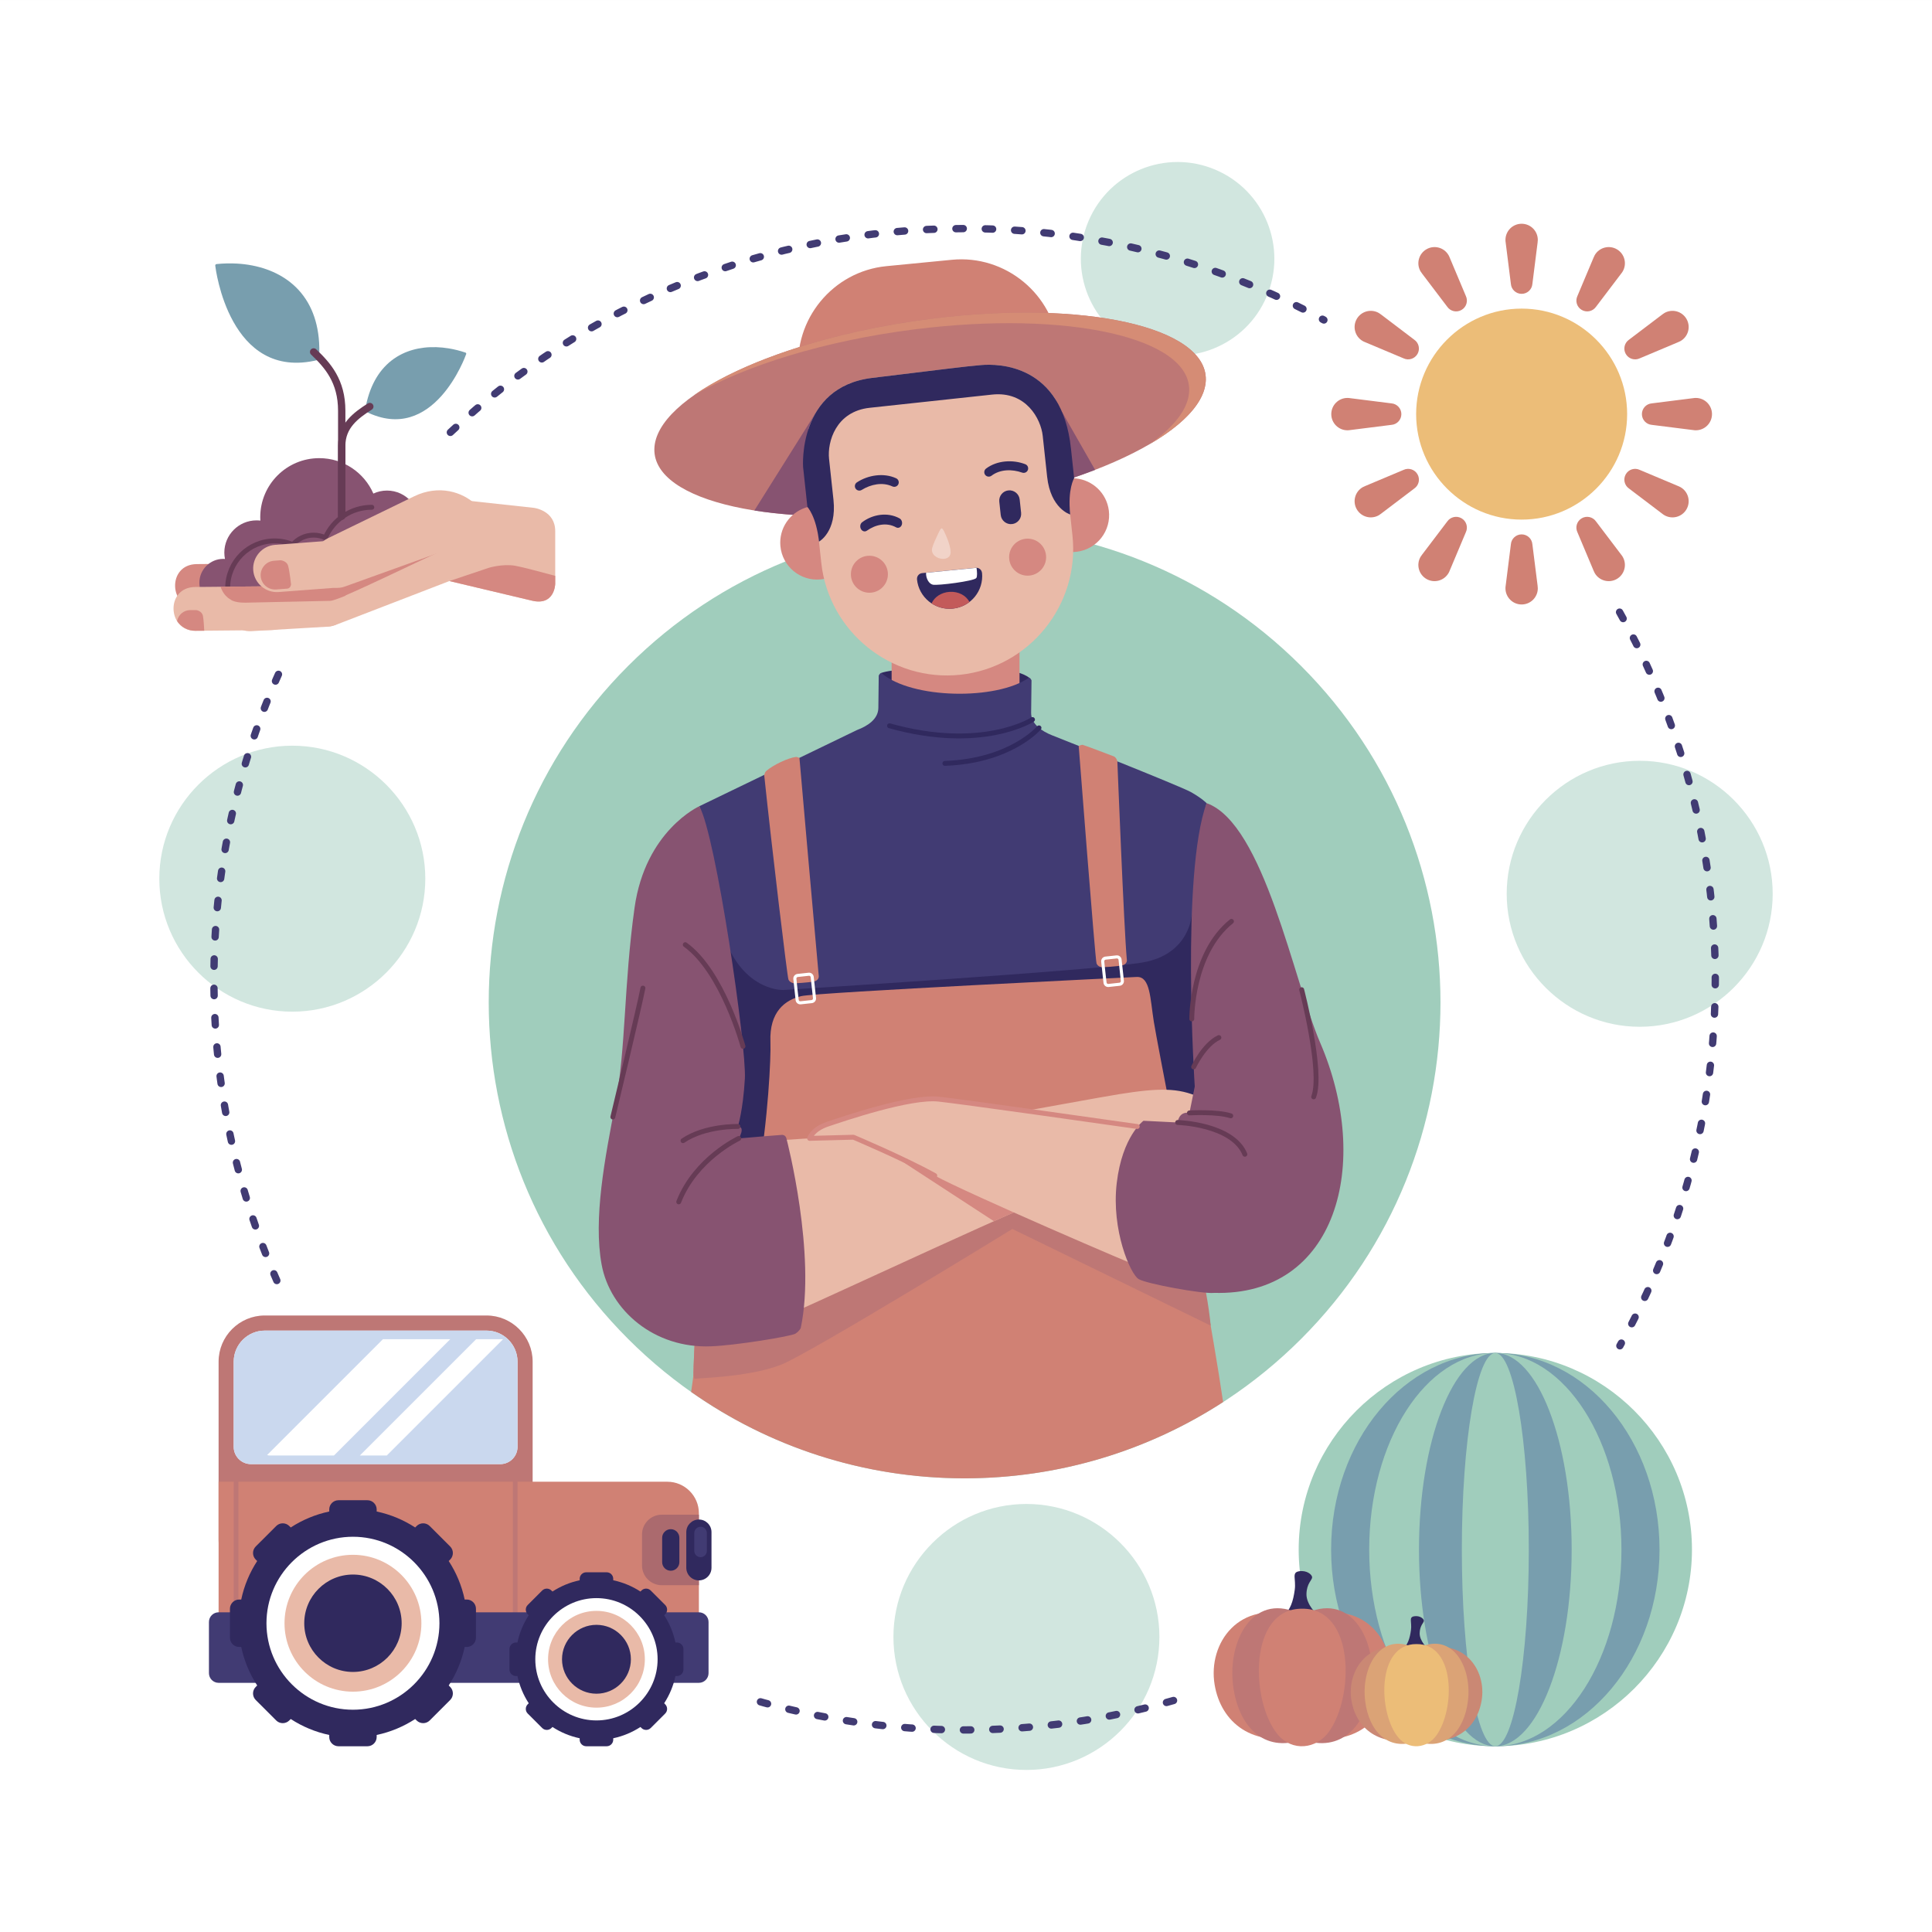 <svg width="329" height="329" viewBox="0 0 329 329" fill="none" xmlns="http://www.w3.org/2000/svg">
<rect x="0" y="0" width="329" height="329" fill="#808080" stroke="none"/>
<g clip-path="url(#clip0_8_253)">
<path d="M329 0.001H0V329.001H329V0.001Z" fill="white"/>
<path fill-rule="evenodd" clip-rule="evenodd" d="M49.776 172.277C62.25 172.277 72.424 162.104 72.424 149.63C72.424 137.156 62.25 126.982 49.776 126.982C37.303 126.982 27.129 137.156 27.129 149.63C27.129 162.104 37.303 172.277 49.776 172.277Z" fill="#D1E6DF"/>
<path fill-rule="evenodd" clip-rule="evenodd" d="M174.788 301.404C187.263 301.404 197.437 291.232 197.437 278.757C197.437 266.285 187.263 256.11 174.788 256.11C162.315 256.11 152.142 266.285 152.142 278.757C152.142 291.232 162.315 301.404 174.788 301.404Z" fill="#D1E6DF"/>
<path fill-rule="evenodd" clip-rule="evenodd" d="M279.223 174.85C291.698 174.85 301.871 164.676 301.871 152.202C301.871 139.728 291.698 129.554 279.223 129.554C266.751 129.554 256.576 139.728 256.576 152.202C256.576 164.676 266.751 174.85 279.223 174.85Z" fill="#D1E6DF"/>
<path d="M215.709 50.475C219.25 42.093 215.325 32.429 206.943 28.889C198.562 25.348 188.897 29.273 185.357 37.655C181.817 46.036 185.742 55.701 194.123 59.241C202.505 62.781 212.169 58.857 215.709 50.475Z" fill="#D1E6DF"/>
<path fill-rule="evenodd" clip-rule="evenodd" d="M259.119 88.485C269.015 88.485 277.086 80.414 277.086 70.519C277.086 60.624 269.015 52.553 259.119 52.553C249.225 52.553 241.154 60.624 241.154 70.519C241.154 80.414 249.225 88.485 259.119 88.485Z" fill="#ECBD78"/>
<path fill-rule="evenodd" clip-rule="evenodd" d="M260.949 48.353C260.873 49.297 260.083 50.039 259.119 50.039C258.156 50.039 257.365 49.297 257.289 48.353L256.403 41.318C256.378 41.168 256.364 41.014 256.364 40.857C256.364 39.336 257.598 38.103 259.119 38.103C260.641 38.103 261.873 39.336 261.873 40.857C261.873 41.014 261.86 41.168 261.836 41.318L260.949 48.353Z" fill="#D08174"/>
<path fill-rule="evenodd" clip-rule="evenodd" d="M260.949 92.686C260.873 91.742 260.083 91 259.119 91C258.156 91 257.365 91.742 257.289 92.686L256.403 99.721C256.378 99.87 256.364 100.025 256.364 100.181C256.364 101.703 257.598 102.936 259.119 102.936C260.641 102.936 261.873 101.703 261.873 100.181C261.873 100.025 261.86 99.87 261.836 99.721L260.949 92.686Z" fill="#D08174"/>
<path fill-rule="evenodd" clip-rule="evenodd" d="M271.788 52.237C271.25 53.017 270.195 53.264 269.36 52.782C268.525 52.3 268.212 51.263 268.618 50.407L271.368 43.872C271.422 43.729 271.487 43.589 271.565 43.453C272.326 42.136 274.011 41.684 275.328 42.446C276.646 43.206 277.097 44.891 276.337 46.208C276.257 46.344 276.17 46.471 276.072 46.588L271.788 52.237Z" fill="#D08174"/>
<path fill-rule="evenodd" clip-rule="evenodd" d="M249.62 90.632C250.026 89.775 249.714 88.738 248.879 88.256C248.044 87.775 246.99 88.023 246.451 88.802L242.166 94.451C242.07 94.568 241.98 94.695 241.901 94.831C241.142 96.149 241.593 97.833 242.911 98.594C244.229 99.354 245.911 98.903 246.673 97.585C246.753 97.449 246.817 97.309 246.871 97.167L249.62 90.632Z" fill="#D08174"/>
<path fill-rule="evenodd" clip-rule="evenodd" d="M279.232 61.021C278.375 61.427 277.337 61.114 276.855 60.279C276.374 59.444 276.622 58.39 277.4 57.851L283.05 53.566C283.167 53.47 283.294 53.382 283.43 53.303C284.748 52.543 286.431 52.994 287.193 54.311C287.954 55.629 287.502 57.314 286.185 58.074C286.048 58.153 285.908 58.218 285.767 58.271L279.232 61.021Z" fill="#D08174"/>
<path fill-rule="evenodd" clip-rule="evenodd" d="M240.838 83.188C241.617 82.649 241.864 81.594 241.383 80.76C240.901 79.925 239.862 79.612 239.008 80.018L232.473 82.768C232.33 82.821 232.19 82.887 232.054 82.965C230.736 83.726 230.285 85.411 231.045 86.728C231.806 88.046 233.491 88.497 234.809 87.736C234.944 87.658 235.07 87.569 235.188 87.472L240.838 83.188Z" fill="#D08174"/>
<path fill-rule="evenodd" clip-rule="evenodd" d="M281.285 72.35C280.342 72.273 279.6 71.484 279.6 70.52C279.6 69.556 280.342 68.766 281.285 68.69L288.32 67.804C288.47 67.779 288.623 67.765 288.781 67.765C290.303 67.765 291.535 68.998 291.535 70.52C291.535 72.041 290.302 73.274 288.781 73.274C288.623 73.274 288.47 73.261 288.32 73.235L281.285 72.35Z" fill="#D08174"/>
<path fill-rule="evenodd" clip-rule="evenodd" d="M236.952 72.35C237.896 72.273 238.638 71.484 238.638 70.52C238.638 69.556 237.895 68.766 236.952 68.69L229.918 67.804C229.768 67.779 229.613 67.765 229.456 67.765C227.936 67.765 226.703 68.998 226.703 70.52C226.703 72.041 227.936 73.274 229.456 73.274C229.613 73.274 229.769 73.261 229.918 73.235L236.952 72.35Z" fill="#D08174"/>
<path fill-rule="evenodd" clip-rule="evenodd" d="M277.4 83.188C276.621 82.649 276.374 81.594 276.855 80.76C277.337 79.925 278.375 79.612 279.231 80.018L285.767 82.768C285.908 82.821 286.048 82.887 286.185 82.965C287.502 83.726 287.954 85.411 287.193 86.728C286.433 88.046 284.747 88.497 283.43 87.736C283.294 87.658 283.167 87.569 283.05 87.472L277.4 83.188Z" fill="#D08174"/>
<path fill-rule="evenodd" clip-rule="evenodd" d="M239.007 61.021C239.862 61.427 240.9 61.114 241.382 60.279C241.862 59.444 241.616 58.39 240.837 57.851L235.188 53.566C235.069 53.47 234.943 53.382 234.809 53.303C233.49 52.543 231.805 52.993 231.044 54.311C230.285 55.629 230.736 57.314 232.053 58.074C232.189 58.153 232.329 58.218 232.472 58.271L239.007 61.021Z" fill="#D08174"/>
<path fill-rule="evenodd" clip-rule="evenodd" d="M268.617 90.632C268.211 89.775 268.525 88.738 269.359 88.256C270.194 87.775 271.249 88.023 271.788 88.801L276.071 94.451C276.169 94.568 276.256 94.695 276.336 94.831C277.096 96.149 276.644 97.833 275.327 98.594C274.01 99.354 272.324 98.903 271.564 97.585C271.486 97.449 271.421 97.309 271.367 97.167L268.617 90.632Z" fill="#D08174"/>
<path fill-rule="evenodd" clip-rule="evenodd" d="M246.451 52.237C246.99 53.017 248.045 53.264 248.879 52.782C249.714 52.3 250.027 51.263 249.621 50.407L246.872 43.872C246.818 43.729 246.753 43.589 246.674 43.453C245.912 42.136 244.229 41.684 242.912 42.446C241.593 43.206 241.143 44.891 241.902 46.208C241.981 46.344 242.07 46.471 242.166 46.588L246.451 52.237Z" fill="#D08174"/>
<path fill-rule="evenodd" clip-rule="evenodd" d="M82.853 224.015H45.076C40.758 224.015 37.225 227.548 37.225 231.865V262.206C37.225 266.524 40.758 270.057 45.076 270.057H82.853C87.171 270.057 90.703 266.524 90.703 262.206V231.865C90.703 227.548 87.171 224.015 82.853 224.015ZM82.853 226.589C85.749 226.589 88.129 228.969 88.129 231.865V244.819V246.393C88.129 248.005 86.811 249.324 85.198 249.324H42.73C41.118 249.324 39.799 248.005 39.799 246.393V244.819V231.865C39.799 228.97 42.178 226.589 45.076 226.589H82.853ZM87.819 263.979C87.086 266.014 85.128 267.484 82.853 267.484H45.076C42.8 267.484 40.843 266.014 40.109 263.979H87.819Z" fill="#BE7775"/>
<path fill-rule="evenodd" clip-rule="evenodd" d="M113.65 252.325H37.225V257.691V270.484V278.419C37.225 281.369 39.639 283.783 42.589 283.783H113.65C116.6 283.783 119.013 281.369 119.013 278.419V257.691C119.014 254.739 116.6 252.325 113.65 252.325Z" fill="#D08174"/>
<path fill-rule="evenodd" clip-rule="evenodd" d="M88.129 251.286H87.332V283.784H88.129V251.286ZM40.597 251.286H39.799V282.968C40.053 283.129 40.319 283.269 40.597 283.385V251.286Z" fill="#BE7775"/>
<path fill-rule="evenodd" clip-rule="evenodd" d="M119.014 269.947V257.935H112.688C110.841 257.935 109.329 259.447 109.329 261.296V266.586C109.329 268.434 110.841 269.946 112.688 269.946H119.014V269.947Z" fill="#AB6A6E"/>
<path fill-rule="evenodd" clip-rule="evenodd" d="M119.014 274.558H37.226C36.321 274.558 35.581 275.299 35.581 276.202V284.926C35.581 285.829 36.321 286.57 37.226 286.57H119.014C119.919 286.57 120.658 285.829 120.658 284.926V276.202C120.658 275.299 119.919 274.558 119.014 274.558Z" fill="#413B73"/>
<path fill-rule="evenodd" clip-rule="evenodd" d="M98.714 269.104C97.035 269.459 95.47 270.12 94.079 271.024L93.903 270.849C93.469 270.416 92.762 270.416 92.329 270.849L89.862 273.315C89.429 273.747 89.429 274.455 89.862 274.889L90.038 275.064C89.132 276.455 88.47 278.022 88.115 279.701H87.869C87.257 279.701 86.757 280.201 86.757 280.813V284.3C86.757 284.913 87.257 285.413 87.869 285.413H88.116C88.471 287.091 89.133 288.658 90.038 290.048L89.862 290.223C89.429 290.656 89.429 291.364 89.862 291.798L92.329 294.264C92.761 294.696 93.469 294.696 93.903 294.264L94.079 294.087C95.47 294.994 97.035 295.655 98.714 296.009V296.257C98.714 296.868 99.215 297.369 99.826 297.369H103.314C103.926 297.369 104.427 296.867 104.427 296.257V296.009C106.104 295.655 107.67 294.994 109.062 294.087L109.238 294.264C109.671 294.696 110.378 294.696 110.811 294.264L113.277 291.798C113.71 291.365 113.71 290.657 113.277 290.225L113.102 290.048C114.007 288.658 114.668 287.091 115.023 285.413H115.27C115.882 285.413 116.383 284.913 116.383 284.3V280.813C116.383 280.2 115.882 279.701 115.27 279.701H115.022C114.668 278.022 114.007 276.455 113.101 275.065L113.277 274.889C113.71 274.456 113.71 273.748 113.277 273.315L110.811 270.849C110.378 270.416 109.671 270.416 109.238 270.849L109.062 271.024C107.67 270.12 106.104 269.459 104.427 269.104V268.856C104.427 268.244 103.926 267.745 103.314 267.745H99.826C99.214 267.745 98.714 268.245 98.714 268.856V269.104Z" fill="#30295E"/>
<path fill-rule="evenodd" clip-rule="evenodd" d="M101.57 292.971C107.306 292.971 111.984 288.293 111.984 282.556C111.984 276.821 107.306 272.143 101.57 272.143C95.834 272.143 91.157 276.821 91.157 282.556C91.157 288.293 95.835 292.971 101.57 292.971Z" fill="white"/>
<path fill-rule="evenodd" clip-rule="evenodd" d="M101.57 274.316C97.019 274.316 93.33 278.005 93.33 282.556C93.33 287.108 97.019 290.797 101.57 290.797C106.122 290.797 109.811 287.108 109.811 282.556C109.812 278.005 106.122 274.316 101.57 274.316Z" fill="#E9BAA8"/>
<path fill-rule="evenodd" clip-rule="evenodd" d="M101.57 288.422C104.8 288.422 107.435 285.787 107.435 282.556C107.435 279.327 104.8 276.692 101.57 276.692C98.34 276.692 95.705 279.327 95.705 282.556C95.705 285.787 98.34 288.422 101.57 288.422Z" fill="#30295E"/>
<path fill-rule="evenodd" clip-rule="evenodd" d="M56.065 257.395C53.691 257.898 51.477 258.832 49.509 260.113L49.261 259.865C48.648 259.252 47.647 259.252 47.036 259.865L43.547 263.353C42.935 263.964 42.935 264.965 43.547 265.577L43.797 265.826C42.515 267.793 41.58 270.008 41.078 272.382H40.73C39.864 272.382 39.156 273.09 39.156 273.955V278.889C39.156 279.754 39.863 280.461 40.73 280.461H41.078C41.581 282.834 42.516 285.049 43.797 287.018L43.547 287.266C42.935 287.878 42.935 288.878 43.547 289.49L47.036 292.978C47.647 293.59 48.648 293.59 49.261 292.978L49.509 292.729C51.477 294.01 53.69 294.945 56.065 295.447V295.797C56.065 296.662 56.772 297.37 57.638 297.37H62.571C63.436 297.37 64.144 296.662 64.144 295.797V295.447C66.517 294.945 68.731 294.01 70.7 292.729L70.949 292.978C71.56 293.59 72.561 293.59 73.173 292.978L76.661 289.49C77.273 288.878 77.273 287.878 76.661 287.266L76.412 287.018C77.694 285.05 78.629 282.835 79.13 280.461H79.479C80.344 280.461 81.052 279.754 81.052 278.889V273.955C81.052 273.09 80.345 272.382 79.479 272.382H79.129C78.628 270.008 77.693 267.795 76.412 265.826L76.661 265.577C77.273 264.965 77.273 263.964 76.661 263.353L73.173 259.865C72.561 259.252 71.56 259.252 70.949 259.865L70.7 260.113C68.732 258.832 66.518 257.898 64.144 257.395V257.047C64.144 256.181 63.437 255.474 62.571 255.474H57.638C56.773 255.474 56.065 256.18 56.065 257.047V257.395Z" fill="#30295E"/>
<path fill-rule="evenodd" clip-rule="evenodd" d="M60.104 291.149C68.216 291.149 74.832 284.532 74.832 276.421C74.832 268.309 68.216 261.694 60.104 261.694C51.992 261.694 45.376 268.309 45.376 276.421C45.376 284.532 51.992 291.149 60.104 291.149Z" fill="white"/>
<path fill-rule="evenodd" clip-rule="evenodd" d="M60.104 264.767C53.668 264.767 48.45 269.985 48.45 276.421C48.45 282.856 53.668 288.074 60.104 288.074C66.54 288.074 71.758 282.856 71.758 276.421C71.758 269.985 66.54 264.767 60.104 264.767Z" fill="#E9BAA8"/>
<path fill-rule="evenodd" clip-rule="evenodd" d="M60.104 284.715C64.672 284.715 68.398 280.988 68.398 276.421C68.398 271.853 64.672 268.128 60.104 268.128C55.536 268.128 51.81 271.853 51.81 276.421C51.81 280.988 55.535 284.715 60.104 284.715Z" fill="#30295E"/>
<path fill-rule="evenodd" clip-rule="evenodd" d="M119.014 258.758C120.194 258.758 121.16 259.722 121.16 260.902V266.98C121.16 268.158 120.194 269.125 119.014 269.125H119.014C117.835 269.125 116.869 268.158 116.869 266.98V260.902C116.869 259.722 117.835 258.758 119.014 258.758Z" fill="#30295E"/>
<path fill-rule="evenodd" clip-rule="evenodd" d="M119.3 259.992C119.89 259.992 120.373 260.474 120.373 261.064V264.101C120.373 264.69 119.89 265.173 119.301 265.173C118.71 265.173 118.228 264.691 118.228 264.101V261.064C118.228 260.475 118.71 259.992 119.3 259.992Z" fill="#413B73"/>
<path fill-rule="evenodd" clip-rule="evenodd" d="M114.224 260.403C115.03 260.403 115.689 261.062 115.689 261.868V266.017C115.689 266.823 115.03 267.481 114.224 267.481C113.419 267.481 112.759 266.823 112.759 266.017V261.868C112.759 261.062 113.419 260.403 114.224 260.403Z" fill="#30295E"/>
<path fill-rule="evenodd" clip-rule="evenodd" d="M88.129 246.392C88.129 248.005 86.811 249.323 85.198 249.323H42.73C41.118 249.323 39.799 248.005 39.799 246.392V244.819V231.864C39.799 228.969 42.178 226.588 45.076 226.588H82.853C85.749 226.588 88.129 228.968 88.129 231.864V244.819V246.392Z" fill="#CAD8EE"/>
<path fill-rule="evenodd" clip-rule="evenodd" d="M45.484 247.78C45.633 247.831 45.791 247.858 45.956 247.858H56.868L76.674 228.052H65.21L45.484 247.78ZM61.279 247.858L81.085 228.052H85.67L65.864 247.858H61.279Z" fill="white"/>
<path fill-rule="evenodd" clip-rule="evenodd" d="M254.637 297.369C273.082 297.369 288.124 282.326 288.124 263.882C288.124 245.439 273.083 230.396 254.637 230.396C236.194 230.396 221.152 245.439 221.152 263.882C221.152 282.326 236.194 297.369 254.637 297.369Z" fill="#A0CDBC"/>
<path fill-rule="evenodd" clip-rule="evenodd" d="M254.637 230.398C270.081 230.398 282.601 245.389 282.601 263.883C282.601 282.376 270.081 297.369 254.637 297.369C239.195 297.369 226.675 282.377 226.675 263.883C226.675 245.389 239.196 230.398 254.637 230.398Z" fill="#789EAE"/>
<path fill-rule="evenodd" clip-rule="evenodd" d="M254.637 297.369C266.467 297.369 276.115 282.326 276.115 263.882C276.115 245.439 266.468 230.396 254.637 230.396C242.809 230.396 233.161 245.439 233.161 263.882C233.161 282.326 242.809 297.369 254.637 297.369Z" fill="#A0CDBC"/>
<path fill-rule="evenodd" clip-rule="evenodd" d="M254.637 297.369C261.798 297.369 267.64 282.326 267.64 263.882C267.64 245.439 261.798 230.396 254.637 230.396C247.478 230.396 241.638 245.439 241.638 263.882C241.638 282.326 247.478 297.369 254.637 297.369Z" fill="#789EAE"/>
<path fill-rule="evenodd" clip-rule="evenodd" d="M254.637 230.398C257.787 230.398 260.34 245.389 260.34 263.883C260.34 282.376 257.787 297.369 254.637 297.369C251.489 297.369 248.937 282.377 248.937 263.883C248.937 245.389 251.489 230.398 254.637 230.398Z" fill="#A0CDBC"/>
<path fill-rule="evenodd" clip-rule="evenodd" d="M224.273 274.913C224.273 274.913 222.44 273.269 222.477 271.452C222.515 269.637 223.429 269.084 223.441 268.613C223.454 268.142 222.521 267.357 221.215 267.571C219.91 267.784 220.733 268.856 220.481 270.731C220.229 272.604 219.752 274.218 218.472 275.191C217.192 276.163 224.273 274.913 224.273 274.913Z" fill="#30295E"/>
<path fill-rule="evenodd" clip-rule="evenodd" d="M221.76 275.816C221.558 275.691 221.155 275.471 220.5 275.262C211.071 272.269 205.657 279.771 206.837 286.874C207.913 293.355 213.377 297.742 221.76 295.547C230.143 297.742 235.609 293.355 236.685 286.874C237.865 279.771 232.452 272.27 223.021 275.262C222.367 275.471 221.962 275.691 221.76 275.816Z" fill="#D08174"/>
<path fill-rule="evenodd" clip-rule="evenodd" d="M221.761 275.178C221.921 275.042 222.24 274.809 222.757 274.587C230.201 271.393 234.475 279.399 233.543 286.977C232.694 293.893 228.379 298.572 221.761 296.229C215.144 298.572 210.83 293.892 209.979 286.977C209.049 279.399 213.323 271.392 220.767 274.587C221.283 274.809 221.603 275.042 221.761 275.178Z" fill="#BE7775"/>
<path fill-rule="evenodd" clip-rule="evenodd" d="M217.578 295.359C212.928 289.757 212.545 273.86 221.76 273.946C230.719 273.862 230.609 288.879 226.326 294.867C224.154 297.902 220.022 298.307 217.578 295.359Z" fill="#D08174"/>
<path fill-rule="evenodd" clip-rule="evenodd" d="M243.09 280.689C243.09 280.689 241.728 279.468 241.756 278.119C241.783 276.771 242.463 276.361 242.473 276.01C242.482 275.661 241.788 275.077 240.819 275.235C239.848 275.394 240.46 276.191 240.273 277.583C240.086 278.974 239.73 280.174 238.78 280.896C237.829 281.618 243.09 280.689 243.09 280.689Z" fill="#30295E"/>
<path fill-rule="evenodd" clip-rule="evenodd" d="M241.225 281.361C241.073 281.265 240.773 281.104 240.288 280.95C233.283 278.726 229.264 284.299 230.139 289.574C230.938 294.388 234.997 297.646 241.225 296.014C247.451 297.646 251.51 294.388 252.309 289.574C253.186 284.299 249.166 278.726 242.16 280.95C241.674 281.104 241.373 281.266 241.225 281.361Z" fill="#CA8874"/>
<path fill-rule="evenodd" clip-rule="evenodd" d="M241.225 280.886C241.343 280.784 241.579 280.611 241.964 280.447C247.494 278.073 250.668 284.02 249.976 289.648C249.346 294.787 246.139 298.263 241.225 296.521C236.308 298.262 233.104 294.786 232.473 289.648C231.781 284.019 234.955 278.073 240.485 280.447C240.869 280.611 241.106 280.784 241.225 280.886Z" fill="#DBA376"/>
<path fill-rule="evenodd" clip-rule="evenodd" d="M238.116 295.877C234.661 291.714 234.378 279.906 241.225 279.97C247.878 279.909 247.797 291.063 244.615 295.51C243.001 297.765 239.932 298.065 238.116 295.877Z" fill="#ECBD78"/>
<path d="M221.564 228.008C253.211 196.361 253.211 145.051 221.564 113.404C189.917 81.757 138.607 81.757 106.96 113.404C75.313 145.051 75.313 196.361 106.96 228.008C138.607 259.655 189.917 259.655 221.564 228.008Z" fill="#A0CDBC"/>
<path fill-rule="evenodd" clip-rule="evenodd" d="M150.943 45.324L162.092 44.239C171.202 43.352 179.381 50.079 180.27 59.19L182.894 86.141C183.781 95.251 177.053 103.43 167.942 104.318L156.793 105.403C147.682 106.291 139.503 99.563 138.616 90.452L135.992 63.501C135.104 54.392 141.832 46.211 150.943 45.324Z" fill="#D08174"/>
<path fill-rule="evenodd" clip-rule="evenodd" d="M158.697 54.271C132.765 57.525 111.603 67.463 111.43 76.467C111.257 85.47 132.139 90.132 158.071 86.877C184.003 83.623 205.166 73.686 205.338 64.682C205.51 55.678 184.629 51.017 158.697 54.271Z" fill="#BE7775"/>
<path fill-rule="evenodd" clip-rule="evenodd" d="M128.464 86.932C136.509 88.21 146.814 88.29 158.07 86.878C168.722 85.541 178.566 83.076 186.484 80.012L180.855 70.156L174.231 72.972L139.107 69.971L128.464 86.932Z" fill="#875371"/>
<path fill-rule="evenodd" clip-rule="evenodd" d="M150.065 114.592C150.065 114.592 152.068 113.875 154.897 114.185C157.725 114.495 172.049 114.185 172.049 114.185C172.049 114.185 174.152 114.556 175.239 115.391L175.114 117.079C175.114 117.079 165.856 120.249 165.601 120.249C165.345 120.249 153.385 119.398 153.385 119.398C153.385 119.398 149.81 117.44 150.065 114.592Z" fill="#30295E"/>
<path d="M173.614 109.452H151.835V125.058H173.614V109.452Z" fill="#D58881"/>
<path fill-rule="evenodd" clip-rule="evenodd" d="M179.129 125.204C179.129 125.204 200.936 133.837 202.785 134.874C204.635 135.911 205.471 136.767 205.471 136.767C205.471 136.767 202.347 150.943 203.483 169.908C204.25 182.74 202.5 198.953 201.287 208.094H123.47C124.753 198.736 125.969 189.733 126.302 186.616C127.06 179.518 121.222 142.902 119.086 137.292L145.95 124.311C147.638 123.673 149.553 122.525 149.575 120.551C149.611 117.439 149.603 118.154 149.638 115.043C149.638 115.043 149.81 114.639 150.065 114.591C155.229 119.077 169.761 119.264 175.239 115.391C175.494 115.445 175.656 115.853 175.656 115.853C175.621 118.964 175.629 118.251 175.593 121.362C175.568 123.336 177.456 124.527 179.129 125.204Z" fill="#413B73"/>
<path fill-rule="evenodd" clip-rule="evenodd" d="M203.339 156.046C203.18 160.216 203.183 164.894 203.483 169.908C204.129 180.716 202.99 193.921 201.891 203.281C184.541 204.556 160.198 204.457 152.309 202.441C142.418 199.916 130.537 199.845 124.752 198.661C125.492 193.17 126.083 188.645 126.301 186.617C126.693 182.953 125.326 171.423 123.619 160.354C127.029 168.876 133.402 168.585 133.402 168.585C133.402 168.585 186.464 165.284 194.563 163.901C202.663 162.516 202.948 155.737 202.948 155.737L203.339 156.046Z" fill="#30295E"/>
<path fill-rule="evenodd" clip-rule="evenodd" d="M193.593 166.364C193.593 166.364 139.145 168.984 136.43 169.631C133.715 170.277 130.985 172.276 131.197 177.423C131.407 182.569 129.263 220.169 118.629 222.491C118.629 222.491 118.124 231.014 118.091 233.856C118.087 234.257 117.941 235.388 117.695 237.031C130.871 246.299 146.931 251.744 164.264 251.744C180.495 251.744 195.608 246.97 208.283 238.751C206.602 227.225 202.613 205.995 202.613 205.995C202.613 205.995 197.116 177.909 196.483 173.977C195.852 170.044 195.896 166.288 193.593 166.364Z" fill="#D08174"/>
<path fill-rule="evenodd" clip-rule="evenodd" d="M123.186 218.819C121.875 220.786 120.366 222.111 118.629 222.49C118.629 222.49 118.124 231.013 118.092 233.856C118.089 234.123 118.145 234.436 118.248 234.781C121.683 234.568 128.13 234.227 132.841 232.465C137.552 230.703 172.397 209.277 172.397 209.277L206.171 225.741C205.496 218.622 203.076 210.277 202.756 207.307L170.45 197.086L123.186 218.819Z" fill="#BE7775"/>
<path fill-rule="evenodd" clip-rule="evenodd" d="M130.454 194.285L131.993 194.251C131.993 194.251 139.577 193.586 145.332 193.655C151.085 193.727 183.849 187.404 190.562 186.33C197.276 185.257 200.674 185.209 204.235 186.85C207.796 188.491 204.091 198.805 204.091 198.805L197.372 206.171L194.994 205.012C194.994 205.012 184.148 202.636 181.845 202.744C179.543 202.853 138.167 222.276 135.719 223.196C133.272 224.115 130.454 194.285 130.454 194.285Z" fill="#E9BAA8"/>
<path fill-rule="evenodd" clip-rule="evenodd" d="M174.151 205.796C172.655 206.446 171.006 207.177 169.255 207.959L151.455 196.364L154.566 195.336L177.161 203.246L174.151 205.796Z" fill="#D58881"/>
<path fill-rule="evenodd" clip-rule="evenodd" d="M119.085 137.294C119.085 137.294 109.901 141.417 108.057 154.594C106.213 167.771 106.595 178.673 104.796 187.958C102.997 197.243 101.017 207.544 102.451 215.344C103.884 223.144 111.422 229.66 121.073 229.263C125.089 229.135 134.743 227.568 135.459 227.103C136.175 226.636 136.363 226.141 136.363 226.141C138.991 213.592 134.063 194.327 133.9 193.794C133.737 193.259 133.212 193.255 133.212 193.255C132.355 193.298 128.214 193.657 126.52 193.805C126.215 193.82 125.971 193.841 125.795 193.868C125.795 193.868 127.016 191.882 125.66 191.825C125.66 191.825 126.527 189.114 126.843 183.702C127.16 178.29 121.908 142.189 119.085 137.294Z" fill="#875371"/>
<path fill-rule="evenodd" clip-rule="evenodd" d="M194.881 192.008C194.881 192.008 164.71 187.701 159.842 187.17C154.975 186.64 143.551 190.552 140.94 191.428C138.327 192.303 137.867 193.851 137.867 193.851L145.333 193.655C145.333 193.655 153.936 197.286 159.181 200.188C164.428 203.092 193.793 215.749 194.872 216.031C195.951 216.316 194.881 192.008 194.881 192.008Z" fill="#E9BAA8"/>
<path fill-rule="evenodd" clip-rule="evenodd" d="M205.472 136.766C215.257 140.243 220.301 167.09 224.807 177.551C233.699 198.193 227.606 220.793 206.703 220.162L206.705 220.171C204.775 220.356 195.317 218.648 193.905 217.819C192.495 216.99 189.225 209.469 190.168 201.464C191.112 193.459 194.724 190.858 194.724 190.858L200.539 191.147C200.539 191.147 200.689 189.203 202.547 189.52L203.456 185.038C203.456 185.038 201.07 148.807 205.472 136.766Z" fill="#875371"/>
<path fill-rule="evenodd" clip-rule="evenodd" d="M190.275 129.654C190.275 129.654 191.402 158.19 191.882 163.339C191.882 163.339 192.076 164.153 191.127 164.38C190.177 164.605 187.671 164.712 187.671 164.712C187.671 164.712 186.96 164.67 186.73 164.058C186.501 163.447 183.691 127.018 183.691 127.018C183.691 127.018 184.168 126.818 184.37 126.837C184.574 126.856 189.73 128.828 189.73 128.828C189.73 128.828 190.133 129.036 190.275 129.654Z" fill="#D08174"/>
<path fill-rule="evenodd" clip-rule="evenodd" d="M136.136 129.054C136.217 130.039 138.937 160.995 139.414 166.077C139.414 166.077 139.607 166.892 138.658 167.118C137.708 167.345 135.202 167.451 135.202 167.451C135.202 167.451 134.467 167.343 134.262 166.796C134.057 166.251 131.434 144.365 130.133 131.955C130.252 131.774 130.224 131.516 130.468 131.301C131.628 130.278 134.193 129.064 135.545 128.896C135.729 128.872 135.996 129.038 136.136 129.054Z" fill="#D08174"/>
<path fill-rule="evenodd" clip-rule="evenodd" d="M135.809 165.848L137.701 165.642C137.916 165.621 138.121 165.688 138.278 165.814C138.437 165.942 138.547 166.129 138.571 166.347L138.963 169.946C138.987 170.163 138.919 170.371 138.791 170.529C138.664 170.687 138.475 170.799 138.258 170.822L136.358 171.029C136.143 171.049 135.938 170.983 135.781 170.856C135.623 170.729 135.512 170.541 135.488 170.324C135.368 169.122 135.22 167.92 135.095 166.717C135.074 166.503 135.141 166.298 135.268 166.142C135.395 165.982 135.584 165.872 135.801 165.849L135.809 165.848ZM137.737 166.166L135.85 166.373C135.78 166.382 135.718 166.419 135.676 166.471C135.635 166.521 135.613 166.59 135.618 166.66C135.732 167.856 135.87 169.079 136.012 170.274C136.021 170.344 136.057 170.405 136.111 170.448C136.161 170.489 136.229 170.512 136.299 170.506L138.202 170.3C138.275 170.292 138.339 170.254 138.383 170.2C138.426 170.146 138.449 170.075 138.441 170L138.048 166.396C138.038 166.326 138.001 166.264 137.949 166.221C137.898 166.18 137.83 166.158 137.76 166.163L137.737 166.166Z" fill="white"/>
<path fill-rule="evenodd" clip-rule="evenodd" d="M188.236 162.896L190.128 162.69C190.342 162.669 190.548 162.736 190.705 162.863C190.863 162.99 190.973 163.178 190.998 163.395L191.39 166.992C191.414 167.21 191.346 167.418 191.217 167.576C191.092 167.735 190.902 167.846 190.684 167.869L188.785 168.076C188.57 168.097 188.366 168.029 188.208 167.903C188.05 167.776 187.939 167.588 187.915 167.371C187.797 166.169 187.648 164.967 187.523 163.766C187.501 163.551 187.569 163.346 187.694 163.189C187.822 163.031 188.01 162.92 188.228 162.896L188.236 162.896ZM190.164 163.214L188.278 163.42C188.207 163.43 188.145 163.467 188.104 163.519C188.062 163.57 188.039 163.637 188.043 163.708C188.159 164.905 188.298 166.126 188.438 167.321C188.449 167.391 188.485 167.453 188.537 167.495C188.588 167.536 188.657 167.559 188.727 167.554L190.629 167.347C190.702 167.339 190.765 167.302 190.809 167.247C190.852 167.193 190.876 167.123 190.868 167.048L190.475 163.445C190.465 163.375 190.429 163.313 190.376 163.271C190.325 163.229 190.257 163.206 190.187 163.212L190.164 163.214Z" fill="white"/>
<path d="M175.823 122.535C175.823 122.535 167.335 128.036 151.479 123.594" stroke="#30295E" stroke-width="0.833" stroke-miterlimit="2.613" stroke-linecap="round" stroke-linejoin="round"/>
<path d="M193.658 191.833C187.964 191.024 164.122 187.637 159.841 187.171C154.974 186.641 143.551 190.552 140.939 191.429C138.326 192.304 137.867 193.851 137.867 193.851L145.332 193.656C145.332 193.656 153.935 197.287 159.181 200.189" stroke="#D58881" stroke-width="0.833" stroke-miterlimit="2.613" stroke-linecap="round" stroke-linejoin="round"/>
<path d="M126.522 178.181C126.522 178.181 123.074 165.463 116.694 160.87" stroke="#663B55" stroke-width="0.833" stroke-miterlimit="2.613" stroke-linecap="round" stroke-linejoin="round"/>
<path d="M104.361 190.219C104.361 190.219 108.927 171.211 109.483 168.262" stroke="#663B55" stroke-width="0.833" stroke-miterlimit="2.613" stroke-linecap="round" stroke-linejoin="round"/>
<path d="M125.796 193.867C125.796 193.867 118.448 197.311 115.582 204.666" stroke="#663B55" stroke-width="0.833" stroke-miterlimit="2.613" stroke-linecap="round" stroke-linejoin="round"/>
<path d="M125.661 191.824C125.661 191.824 120.078 191.679 116.311 194.244" stroke="#663B55" stroke-width="0.833" stroke-miterlimit="2.613" stroke-linecap="round" stroke-linejoin="round"/>
<path d="M200.539 191.147C200.539 191.147 209.873 191.409 211.987 196.561" stroke="#663B55" stroke-width="0.833" stroke-miterlimit="2.613" stroke-linecap="round" stroke-linejoin="round"/>
<path d="M202.546 189.52C202.546 189.52 207.291 189.25 209.585 190.016" stroke="#663B55" stroke-width="0.833" stroke-miterlimit="2.613" stroke-linecap="round" stroke-linejoin="round"/>
<path d="M202.949 173.515C202.949 173.515 202.863 162.382 209.705 156.898" stroke="#663B55" stroke-width="0.833" stroke-miterlimit="2.613" stroke-linecap="round" stroke-linejoin="round"/>
<path d="M221.66 168.534C221.66 168.534 225.318 182.545 223.704 186.786" stroke="#663B55" stroke-width="0.833" stroke-miterlimit="2.613" stroke-linecap="round" stroke-linejoin="round"/>
<path d="M203.266 181.687C203.266 181.687 205.032 177.879 207.566 176.691" stroke="#663B55" stroke-width="0.833" stroke-miterlimit="2.613" stroke-linecap="round" stroke-linejoin="round"/>
<path d="M176.931 123.95C176.931 123.95 172.123 129.602 160.905 129.995" stroke="#30295E" stroke-width="0.833" stroke-miterlimit="2.613" stroke-linecap="round" stroke-linejoin="round"/>
<path fill-rule="evenodd" clip-rule="evenodd" d="M137.658 86.31C137.506 86.347 137.356 86.389 137.208 86.437L137.204 86.439L137.204 86.438C134.48 87.323 132.628 89.995 132.892 92.969C133.199 96.426 136.25 98.98 139.705 98.672C143.162 98.366 145.716 95.315 145.409 91.859C145.23 89.85 144.126 88.146 142.553 87.132C142.911 88.959 142.864 91.273 140.536 91.755L140.215 88.146C140.086 86.686 138.654 86.162 137.658 86.31Z" fill="#D58881"/>
<path fill-rule="evenodd" clip-rule="evenodd" d="M182.746 81.444C182.902 81.448 183.057 81.458 183.212 81.472L183.216 81.474C186.065 81.757 188.445 83.972 188.823 86.934C189.26 90.376 186.823 93.522 183.381 93.959C179.939 94.397 176.792 91.961 176.355 88.519C176.101 86.518 176.816 84.618 178.136 83.292C178.177 85.153 178.716 87.404 181.095 87.379L180.639 83.784C180.455 82.329 181.741 81.512 182.746 81.444Z" fill="#D58881"/>
<path fill-rule="evenodd" clip-rule="evenodd" d="M137.652 73.107C137.604 74.18 137.636 75.269 137.754 76.368L139.853 95.822C141.123 107.585 151.787 116.171 163.551 114.901C175.312 113.631 183.899 102.968 182.63 91.205L180.53 71.751C180.397 70.517 180.16 69.318 179.829 68.162C176.007 61.947 169.262 61.974 167.028 62.169C164.07 62.426 161.241 62.812 148.509 64.355C141.793 65.169 138.893 69.343 137.652 73.107Z" fill="#E9BAA8"/>
<path fill-rule="evenodd" clip-rule="evenodd" d="M156.152 98.648C156.454 101.708 159.181 103.943 162.239 103.64C165.299 103.338 167.534 100.613 167.232 97.554L167.223 97.555C167.17 97.028 166.698 96.64 166.171 96.692L157.024 97.597C156.497 97.648 156.109 98.121 156.161 98.647L156.152 98.648Z" fill="#30295E"/>
<path fill-rule="evenodd" clip-rule="evenodd" d="M158.642 102.758C159.668 103.43 160.923 103.771 162.24 103.641C163.315 103.536 164.288 103.13 165.085 102.516C164.547 101.421 163.22 100.692 161.716 100.785C160.281 100.872 159.095 101.682 158.642 102.758Z" fill="#C35A5A"/>
<path fill-rule="evenodd" clip-rule="evenodd" d="M166.295 96.689L157.698 97.539C157.655 98.503 158.19 99.42 158.85 99.567C159.653 99.744 165.859 98.966 166.25 98.433C166.44 98.176 166.394 97.411 166.295 96.689Z" fill="white"/>
<path fill-rule="evenodd" clip-rule="evenodd" d="M174.715 91.74C172.982 91.894 171.702 93.425 171.856 95.157C172.01 96.891 173.54 98.171 175.273 98.018C177.005 97.864 178.286 96.333 178.132 94.601C177.978 92.868 176.447 91.587 174.715 91.74Z" fill="#D58881"/>
<path fill-rule="evenodd" clip-rule="evenodd" d="M147.772 94.648C146.039 94.803 144.759 96.332 144.912 98.065C145.065 99.799 146.597 101.079 148.329 100.925C150.062 100.772 151.343 99.242 151.189 97.508C151.035 95.775 149.506 94.495 147.772 94.648Z" fill="#D58881"/>
<path fill-rule="evenodd" clip-rule="evenodd" d="M146.75 83.424C146.397 83.652 145.923 83.549 145.696 83.195C145.469 82.841 145.571 82.367 145.924 82.141C147.826 80.886 150.503 80.475 152.605 81.447C152.986 81.622 153.155 82.078 152.979 82.459C152.803 82.841 152.347 83.009 151.966 82.833C150.264 82.048 148.286 82.476 146.75 83.424Z" fill="#30295E"/>
<path fill-rule="evenodd" clip-rule="evenodd" d="M174.058 80.479C172.354 79.879 170.33 79.882 168.835 81.014C168.499 81.267 168.018 81.199 167.764 80.864C167.511 80.529 167.579 80.048 167.914 79.795C169.761 78.397 172.464 78.227 174.588 79.047C174.983 79.194 175.184 79.634 175.038 80.028C174.89 80.423 174.45 80.624 174.058 80.479Z" fill="#30295E"/>
<path fill-rule="evenodd" clip-rule="evenodd" d="M139.466 92.229C139.466 92.229 142.523 90.582 141.932 85.11C141.341 79.64 141.487 80.987 141.179 78.132C140.871 75.277 142.314 70.068 148.101 69.443C155.051 68.693 161.998 67.944 168.946 67.194C174.734 66.569 177.255 71.35 177.564 74.205C177.871 77.06 177.726 75.712 178.316 81.183C178.907 86.654 182.246 87.611 182.246 87.611C181.777 83.272 182.916 81.425 182.916 81.425L182.374 76.397C180.869 61.944 169.988 61.912 167.029 62.169C164.072 62.426 161.242 62.812 148.51 64.355C135.777 65.899 136.758 79.523 136.758 79.523L137.492 86.327C137.49 86.327 138.997 87.89 139.466 92.229Z" fill="#30295E"/>
<path fill-rule="evenodd" clip-rule="evenodd" d="M171.718 83.51C172.673 83.407 173.54 84.104 173.641 85.059L173.885 87.323C173.989 88.278 173.293 89.144 172.337 89.246C171.383 89.349 170.516 88.653 170.413 87.698L170.169 85.433C170.067 84.478 170.764 83.613 171.718 83.51Z" fill="#30295E"/>
<path fill-rule="evenodd" clip-rule="evenodd" d="M159.748 90.902C159.393 91.629 158.92 92.654 158.747 93.305C158.245 95.221 161.893 95.981 161.881 94.028C161.875 93.33 161.59 92.39 161.255 91.586C160.357 89.437 160.344 89.692 159.748 90.902Z" fill="#F1D3C8"/>
<path fill-rule="evenodd" clip-rule="evenodd" d="M147.626 90.366C147.291 90.612 146.838 90.491 146.615 90.095C146.392 89.698 146.482 89.177 146.815 88.931C148.609 87.573 151.159 87.162 153.183 88.274C153.55 88.475 153.718 88.983 153.556 89.402C153.395 89.822 152.962 90.001 152.595 89.8C150.957 88.9 149.077 89.342 147.626 90.366Z" fill="#30295E"/>
<path fill-rule="evenodd" clip-rule="evenodd" d="M155.868 56.072C181.799 52.818 202.682 57.479 202.508 66.482C202.45 69.529 199.987 72.683 195.75 75.649C201.705 72.182 205.267 68.354 205.337 64.681C205.51 55.678 184.628 51.016 158.696 54.27C141.54 56.423 126.472 61.502 118.187 67.3C126.831 62.268 140.513 57.998 155.868 56.072Z" fill="#D58C75"/>
<path fill-rule="evenodd" clip-rule="evenodd" d="M33.53 103.517L46.429 103.399C51.514 103.353 51.185 95.897 46.404 95.94L33.506 96.059C28.42 96.105 28.749 103.561 33.53 103.517Z" fill="#D58881"/>
<path fill-rule="evenodd" clip-rule="evenodd" d="M62.17 69.865C62.255 69.353 62.356 68.86 62.472 68.385C62.59 67.904 62.724 67.444 62.871 67.006C63.425 65.368 64.18 64.021 65.084 62.934C66.063 61.756 67.215 60.882 68.474 60.269C69.641 59.701 70.9 59.357 72.193 59.204C73.582 59.041 75.015 59.097 76.425 59.329C76.901 59.407 77.376 59.508 77.847 59.625C78.325 59.745 78.796 59.885 79.261 60.041C79.313 60.058 79.353 60.096 79.377 60.142C79.4 60.187 79.405 60.242 79.388 60.294L79.382 60.308C79.319 60.487 77.938 64.341 75.147 67.45C72.325 70.595 68.066 72.983 62.277 70.081C62.236 70.061 62.204 70.027 62.185 69.988C62.168 69.952 62.163 69.909 62.17 69.865Z" fill="#789EAE"/>
<path fill-rule="evenodd" clip-rule="evenodd" d="M73.62 84.683C72.343 84.683 71.126 84.94 70.019 85.405C69.014 84.26 67.54 83.537 65.897 83.537C65.068 83.537 64.284 83.721 63.581 84.05C62.03 80.5 58.489 78.018 54.367 78.018C48.816 78.018 44.318 82.517 44.318 88.067C44.318 88.264 44.324 88.46 44.335 88.654C44.121 88.628 43.904 88.614 43.683 88.614C40.656 88.614 38.201 91.069 38.201 94.097C38.201 94.468 38.238 94.832 38.309 95.184C38.211 95.176 38.113 95.172 38.015 95.172C35.771 95.172 33.952 96.992 33.952 99.236C33.952 100.217 34.299 101.117 34.878 101.82C38.377 102.289 41.814 102.149 43.62 102.424C45.741 102.747 63.261 94.522 79.386 86.683C77.801 85.43 75.797 84.683 73.62 84.683Z" fill="#875371"/>
<path fill-rule="evenodd" clip-rule="evenodd" d="M54.337 61.069C54.374 60.444 54.386 59.838 54.377 59.249C54.366 58.652 54.332 58.076 54.275 57.522C54.061 55.449 53.532 53.665 52.76 52.146C51.923 50.501 50.802 49.167 49.486 48.111C48.266 47.133 46.88 46.394 45.399 45.869C43.81 45.306 42.112 44.99 40.393 44.888C39.812 44.853 39.228 44.844 38.643 44.857C38.05 44.871 37.458 44.908 36.872 44.969C36.805 44.975 36.748 45.008 36.709 45.056C36.67 45.105 36.649 45.167 36.655 45.233L36.658 45.251C36.685 45.479 37.28 50.375 39.731 54.773C42.21 59.222 46.577 63.162 54.154 61.295C54.208 61.281 54.253 61.252 54.286 61.21C54.317 61.171 54.334 61.121 54.337 61.069Z" fill="#789EAE"/>
<path d="M58.192 87.89C58.192 87.89 58.192 75.001 58.192 69.945C58.192 64.889 55.8 62.211 53.409 59.931" stroke="#663B55" stroke-width="1.25" stroke-miterlimit="2.613" stroke-linecap="round" stroke-linejoin="round"/>
<path d="M58.192 87.89C58.192 87.89 58.192 79.286 58.192 75.911C58.192 72.536 60.584 70.748 62.975 69.227" stroke="#663B55" stroke-width="1.25" stroke-miterlimit="2.613" stroke-linecap="round" stroke-linejoin="round"/>
<path d="M38.771 100.112C38.771 95.693 42.353 92.111 46.772 92.111C47.869 92.111 48.914 92.332 49.867 92.732C50.73 91.748 51.996 91.127 53.409 91.127C54.12 91.127 54.795 91.285 55.4 91.568C56.731 88.516 59.776 86.383 63.318 86.383" stroke="#663B55" stroke-width="0.833" stroke-miterlimit="2.613" stroke-linecap="round" stroke-linejoin="round"/>
<path fill-rule="evenodd" clip-rule="evenodd" d="M72.049 94.987L76.524 98.949L90.609 102.291C94.405 103.187 94.544 99.559 94.548 99.445V99.442V90.453C94.548 86.927 90.982 86.487 90.87 86.474L90.867 86.474L75.298 84.785L72.049 94.987Z" fill="#E9BAA8"/>
<path fill-rule="evenodd" clip-rule="evenodd" d="M76.524 98.949L90.609 102.291C94.405 103.187 94.544 99.559 94.548 99.445V99.442V98.062C91.906 97.344 88.902 96.554 87.778 96.35C85.603 95.956 83.195 96.706 83.195 96.706L76.524 98.949Z" fill="#D58881"/>
<path fill-rule="evenodd" clip-rule="evenodd" d="M33.263 107.417L46.162 107.299C51.247 107.252 50.918 99.797 46.136 99.84L33.238 99.958C28.153 100.005 28.482 107.461 33.263 107.417Z" fill="#E9BAA8"/>
<path fill-rule="evenodd" clip-rule="evenodd" d="M42.809 107.48L55.686 106.724C60.762 106.426 60.064 98.995 55.291 99.276L42.415 100.032C37.338 100.33 38.036 107.761 42.809 107.48Z" fill="#E9BAA8"/>
<path fill-rule="evenodd" clip-rule="evenodd" d="M34.781 107.412C34.752 106.789 34.684 105.575 34.565 104.918C34.404 104.011 33.413 103.89 33.406 103.89L32.386 103.894C31.275 103.898 30.347 104.708 30.157 105.765C30.831 106.764 31.975 107.422 33.263 107.417L34.781 107.412Z" fill="#D58881"/>
<path fill-rule="evenodd" clip-rule="evenodd" d="M57.095 106.444L76.524 98.949C74.745 96.621 73.832 94.495 75.203 92.542C76.13 91.221 71.456 91.798 65.672 92.923L54.147 98.857C50.504 100.733 52.7 108.14 57.095 106.444Z" fill="#E9BAA8"/>
<path fill-rule="evenodd" clip-rule="evenodd" d="M74.576 94.078C74.594 93.443 74.751 93.213 75.156 92.612L69.598 92.224C68.396 92.413 67.067 92.652 65.672 92.924L54.147 98.858C53.864 99.003 53.617 99.182 53.403 99.387L45.325 99.862C45.228 99.853 45.12 99.85 45.001 99.852L37.572 99.919C37.572 99.919 37.936 101.353 39.236 102.076C39.564 102.352 40.409 102.66 41.888 102.628L52.316 102.404L52.411 102.401L52.662 102.396L52.908 102.391L53.149 102.385L53.384 102.38L53.614 102.375L53.838 102.37L54.054 102.365L54.263 102.36L54.465 102.356L54.66 102.351L54.846 102.348L55.025 102.344L55.194 102.34L55.354 102.337L55.506 102.333L55.646 102.33L55.778 102.327L55.899 102.324L56.01 102.322L56.108 102.32L56.196 102.318L56.272 102.316C56.579 102.309 57.524 101.977 58.859 101.443L58.836 101.393C62.785 99.705 70.186 96.11 74.576 94.078Z" fill="#D58881"/>
<path fill-rule="evenodd" clip-rule="evenodd" d="M58.753 99.874L80.918 91.899C86.519 89.883 79.019 80.385 70.499 84.528L55.784 91.684C51.841 93.601 54.009 101.581 58.753 99.874Z" fill="#E9BAA8"/>
<path fill-rule="evenodd" clip-rule="evenodd" d="M47.444 100.819L57.029 100.094C59.238 99.926 60.91 97.981 60.743 95.772C60.576 93.562 58.631 91.891 56.422 92.058L46.837 92.783C44.628 92.95 42.957 94.895 43.123 97.104C43.291 99.314 45.235 100.986 47.444 100.819Z" fill="#E9BAA8"/>
<path fill-rule="evenodd" clip-rule="evenodd" d="M47.028 100.382L48.913 100.24C49.505 100.196 49.561 99.516 49.561 99.516C49.561 99.516 49.333 97.391 49.086 96.423C48.841 95.459 47.764 95.407 47.757 95.406L46.657 95.49C45.312 95.591 44.294 96.776 44.395 98.122C44.497 99.467 45.682 100.484 47.028 100.382Z" fill="#D58881"/>
<path d="M76.695 73.628C99.572 52.109 130.379 38.924 164.264 38.924C186.429 38.924 207.273 44.564 225.445 54.488M275.797 104.242C286.178 122.725 292.097 144.05 292.097 166.758C292.097 189.426 286.197 210.716 275.849 229.175M199.84 289.577C188.546 292.842 176.609 294.593 164.264 294.593C151.654 294.593 139.469 292.765 127.961 289.363M47.14 218.061C40.252 202.357 36.43 185.004 36.43 166.758C36.43 147.99 40.476 130.166 47.74 114.111" stroke="#413B73" stroke-width="1.25" stroke-miterlimit="2.613" stroke-linecap="round" stroke-linejoin="round" stroke-dasharray="1.25 3.75"/>
</g>
<defs>
<clipPath id="clip0_8_253">
<rect width="329" height="329" fill="white"/>
</clipPath>
</defs>
</svg>

